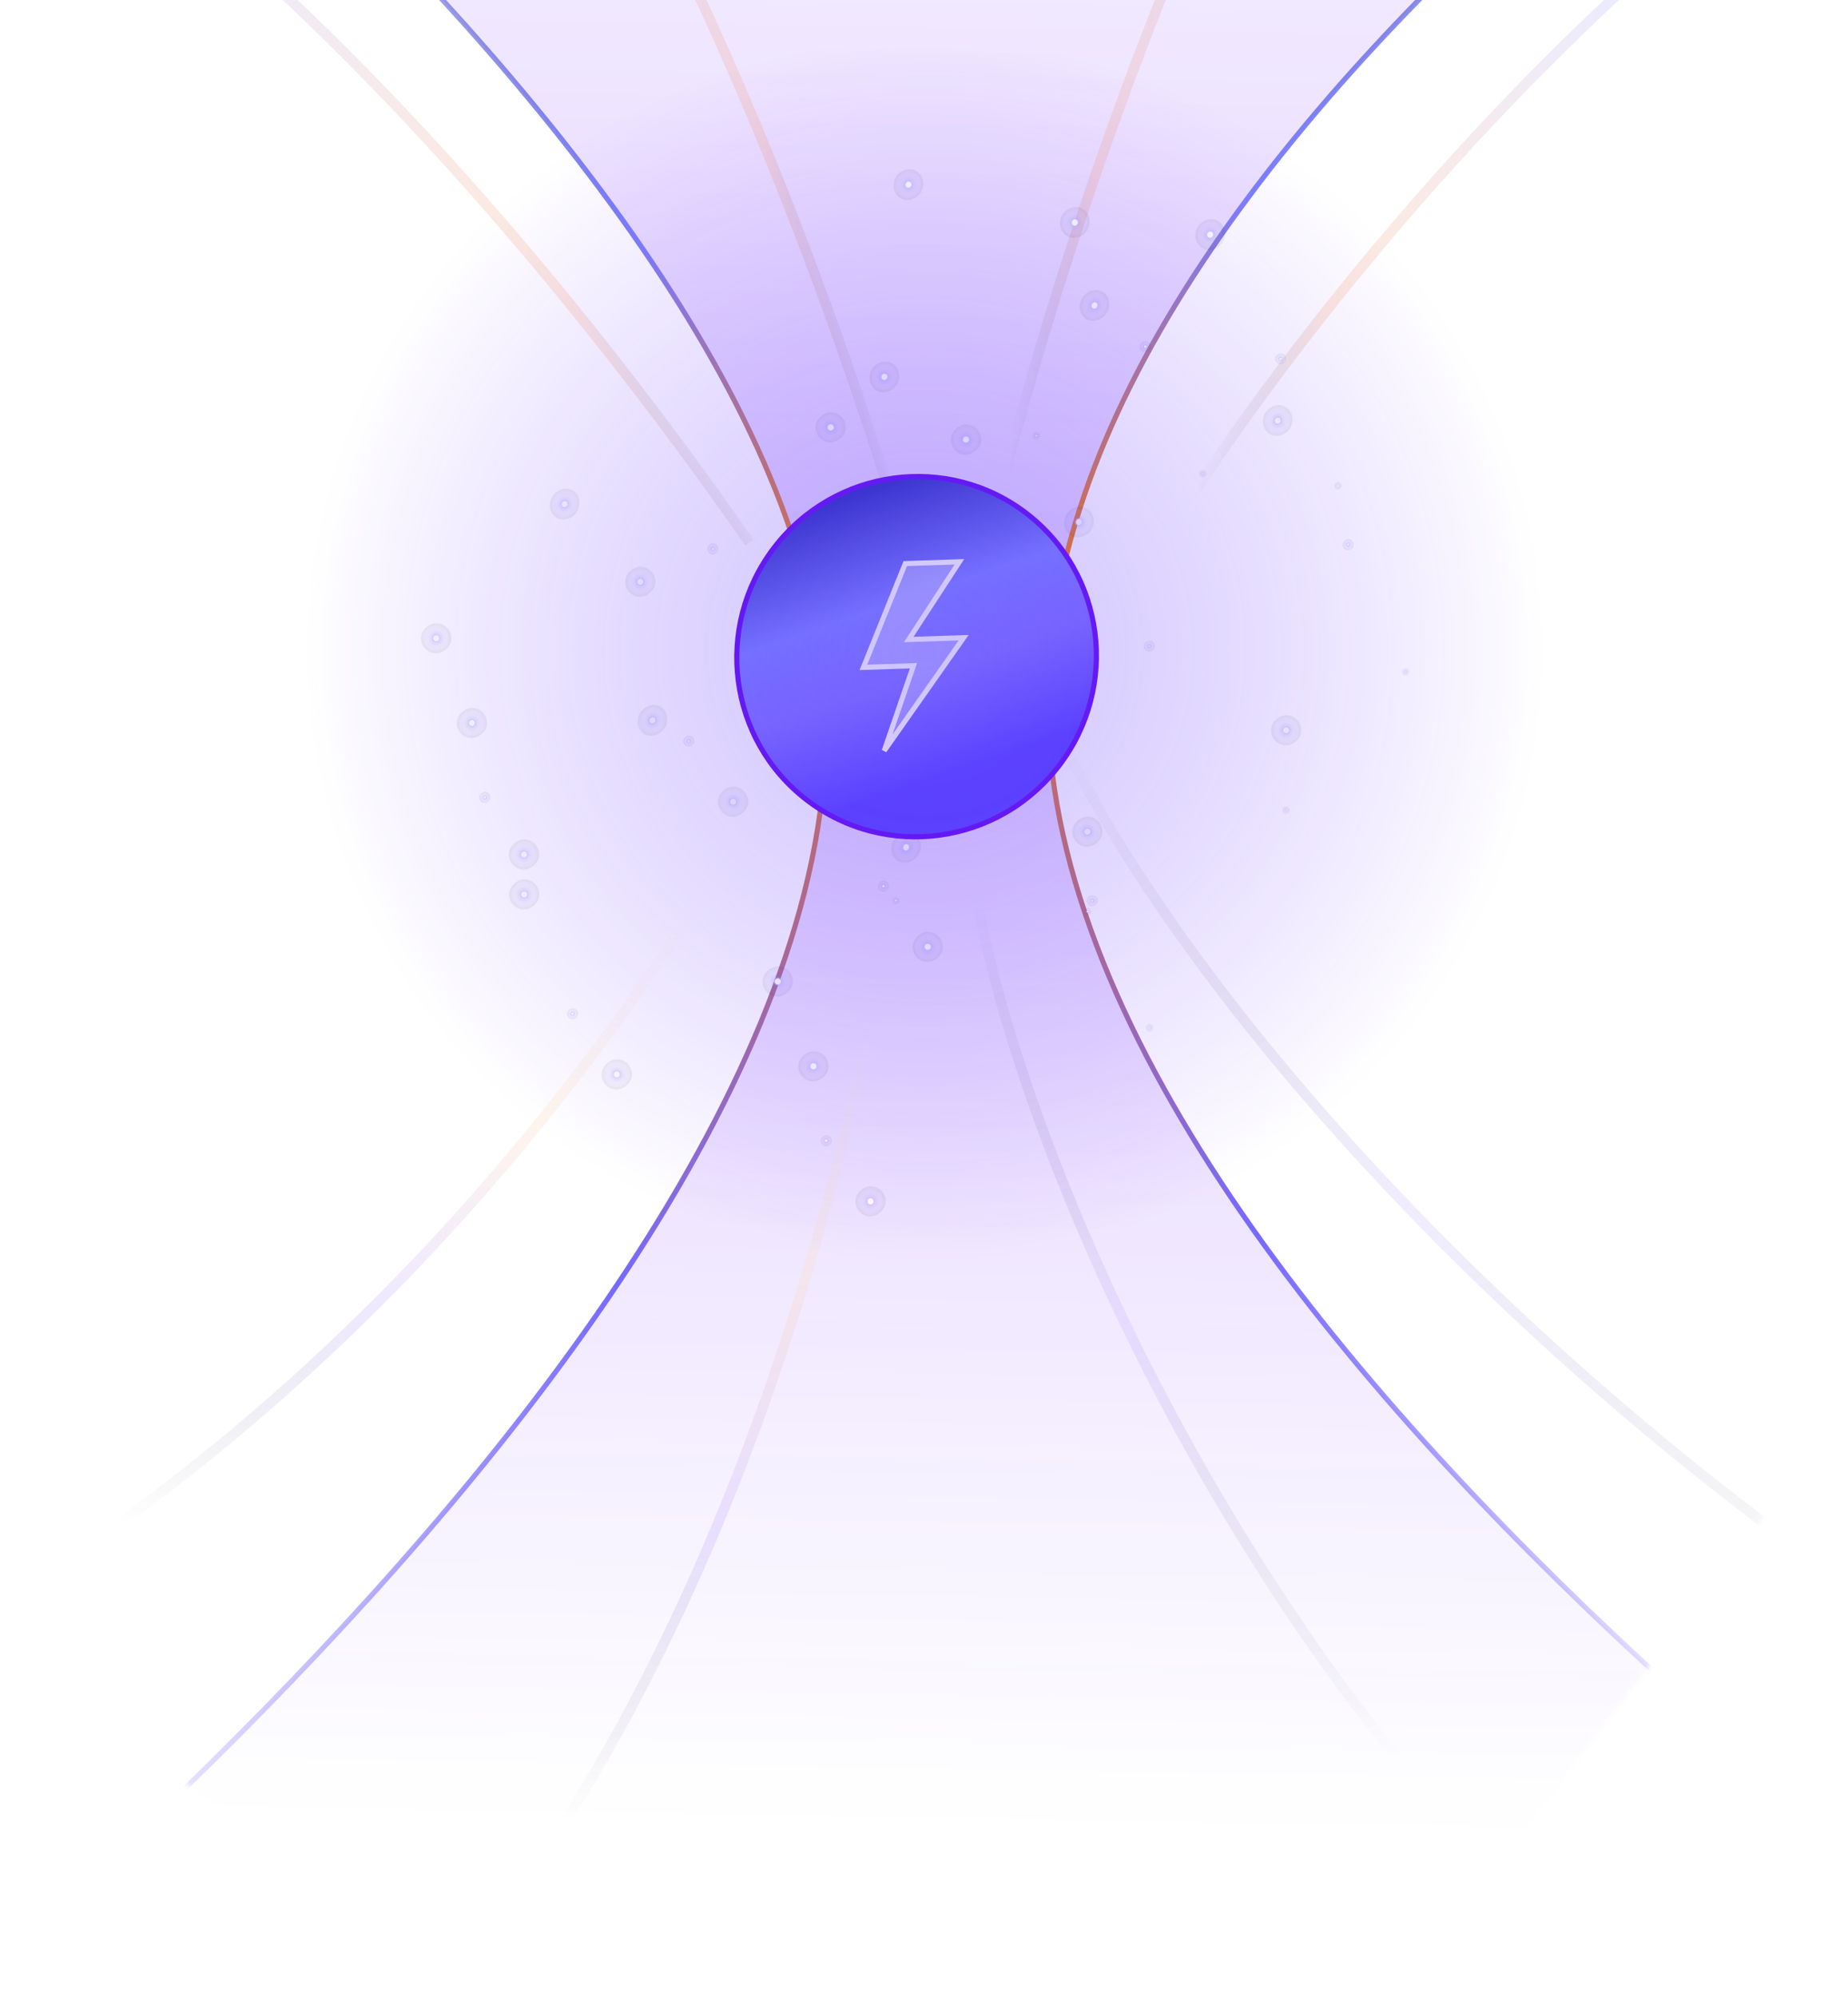 <svg width="361" height="390" viewBox="0 0 361 390" fill="none" xmlns="http://www.w3.org/2000/svg">
<g clip-path="url(#clip0_247_550)">
<mask id="mask0_247_550" style="mask-type:luminance" maskUnits="userSpaceOnUse" x="-158" y="-213" width="674" height="684">
<path d="M-153.787 180.633L141.893 -205.992C147.81 -213.729 158.837 -215.236 166.522 -209.358L508.85 52.444C516.535 58.322 517.969 69.359 512.052 77.095L216.372 463.72C210.455 471.457 199.429 472.964 191.743 467.086L-150.584 205.283C-158.27 199.406 -159.704 188.369 -153.787 180.633Z" fill="white"/>
</mask>
<g mask="url(#mask0_247_550)">
<g filter="url(#filter0_f_247_550)">
<path d="M161.213 137.334C155.705 21.766 -54.197 -121.644 -54.197 -121.644L220.142 -351.159L403.402 -98.957C403.402 -98.957 206.307 17.097 204.683 135.662C202.919 264.37 438.985 417.352 438.985 417.352L182.63 603.098L-62.688 433.779C-62.688 433.779 167.357 266.232 161.213 137.334Z" fill="url(#paint0_linear_247_550)" fill-opacity="0.28"/>
<path d="M161.213 137.334C155.705 21.766 -54.197 -121.644 -54.197 -121.644L220.142 -351.159L403.402 -98.957C403.402 -98.957 206.307 17.097 204.683 135.662C202.919 264.37 438.985 417.352 438.985 417.352L182.63 603.098L-62.688 433.779C-62.688 433.779 167.357 266.232 161.213 137.334Z" stroke="url(#paint1_linear_247_550)"/>
</g>
<g filter="url(#filter1_f_247_550)">
<path opacity="0.18" d="M172.999 93.611C159.251 50.464 121.82 -55.43 66.891 -104.794" stroke="url(#paint2_linear_247_550)" stroke-width="2"/>
</g>
<g filter="url(#filter2_f_247_550)">
<path opacity="0.18" d="M146.397 105.975C116.393 62.812 37.549 -41.215 -52.059 -70.354" stroke="url(#paint3_linear_247_550)" stroke-width="2"/>
</g>
<g filter="url(#filter3_f_247_550)">
<path opacity="0.18" d="M190.131 119.016C200.148 69.793 234.88 -47.556 293.673 -123.158" stroke="url(#paint4_linear_247_550)" stroke-width="2"/>
</g>
<g filter="url(#filter4_f_247_550)">
<path opacity="0.18" d="M217.246 122.47C239.556 81.332 307.802 -13.526 402.313 -63.867" stroke="url(#paint5_linear_247_550)" stroke-width="2"/>
</g>
<g filter="url(#filter5_f_247_550)">
<path opacity="0.18" d="M175.623 168.448C168.983 211.961 147.149 321.061 80.782 395.363" stroke="url(#paint6_linear_247_550)" stroke-width="2"/>
</g>
<g filter="url(#filter6_f_247_550)">
<path opacity="0.18" d="M151.791 149.998C130.141 189.912 68.171 288.382 -50.399 339.444" stroke="url(#paint7_linear_247_550)" stroke-width="2"/>
</g>
<g filter="url(#filter7_f_247_550)">
<path opacity="0.18" d="M189.353 165.224C193.822 208.902 229.637 298.779 291.685 365.109" stroke="url(#paint8_linear_247_550)" stroke-width="2"/>
</g>
<g filter="url(#filter8_f_247_550)">
<path opacity="0.18" d="M203.049 134.348C224.467 189.481 311.52 291.903 433.279 352.728" stroke="url(#paint9_linear_247_550)" stroke-width="2"/>
</g>
</g>
<path style="mix-blend-mode:color-dodge" d="M172.036 101.079C172.423 100.323 172.502 99.487 172.255 98.755C172.008 98.023 171.456 97.453 170.719 97.172C169.981 96.891 169.118 96.922 168.322 97.258C167.525 97.593 166.859 98.206 166.469 98.962C166.277 99.337 166.159 99.735 166.12 100.134C166.083 100.533 166.127 100.926 166.25 101.288C166.372 101.652 166.571 101.978 166.836 102.249C167.1 102.521 167.425 102.732 167.79 102.87C168.528 103.151 169.39 103.12 170.186 102.784C170.982 102.448 171.648 101.835 172.036 101.079Z" fill="url(#paint10_radial_247_550)"/>
<path style="mix-blend-mode:color-dodge" d="M212.112 40.951C213.392 41.928 213.47 43.833 212.287 45.207C211.102 46.581 209.105 46.905 207.825 45.929C206.545 44.953 206.467 43.047 207.651 41.673C208.834 40.298 210.832 39.976 212.112 40.951Z" fill="url(#paint11_radial_247_550)"/>
<path style="mix-blend-mode:color-dodge" d="M163.741 80.613C165.277 81.198 165.867 82.948 165.058 84.522C164.249 86.095 162.348 86.897 160.812 86.313C159.276 85.729 158.687 83.979 159.495 82.405C160.304 80.831 162.205 80.029 163.741 80.613Z" fill="url(#paint12_radial_247_550)"/>
<path style="mix-blend-mode:color-dodge" d="M235.611 92.756C235.707 92.57 235.726 92.365 235.666 92.185C235.605 92.005 235.469 91.865 235.288 91.796C235.106 91.727 234.895 91.735 234.699 91.817C234.503 91.899 234.34 92.051 234.244 92.237C234.149 92.422 234.13 92.627 234.191 92.807C234.251 92.988 234.387 93.127 234.568 93.196C234.749 93.265 234.961 93.257 235.156 93.175C235.352 93.092 235.516 92.941 235.611 92.756Z" fill="url(#paint13_radial_247_550)"/>
<path style="mix-blend-mode:color-dodge" d="M172.779 114.963C172.922 114.685 172.951 114.376 172.86 114.106C172.769 113.836 172.565 113.626 172.293 113.522C172.022 113.419 171.704 113.431 171.41 113.554C171.117 113.678 170.871 113.904 170.728 114.183C170.585 114.462 170.556 114.769 170.647 115.04C170.738 115.309 170.942 115.52 171.214 115.623C171.485 115.726 171.803 115.715 172.096 115.591C172.39 115.467 172.635 115.241 172.779 114.963Z" fill="url(#paint14_radial_247_550)"/>
<path style="mix-blend-mode:color-dodge" d="M224.746 68.08C224.889 67.801 224.918 67.493 224.827 67.223C224.736 66.952 224.533 66.743 224.261 66.64C223.989 66.536 223.671 66.547 223.378 66.671C223.084 66.796 222.839 67.021 222.696 67.3C222.553 67.578 222.524 67.886 222.614 68.157C222.706 68.427 222.909 68.636 223.182 68.74C223.453 68.844 223.771 68.832 224.064 68.708C224.358 68.585 224.603 68.358 224.746 68.08Z" fill="url(#paint15_radial_247_550)"/>
<path style="mix-blend-mode:color-dodge" d="M208.313 125.938C209.849 126.522 210.439 128.271 209.63 129.846C208.822 131.42 206.92 132.221 205.384 131.637C203.848 131.052 203.258 129.303 204.067 127.729C204.875 126.156 206.776 125.353 208.313 125.938Z" fill="url(#paint16_radial_247_550)"/>
<path style="mix-blend-mode:color-dodge" d="M238.55 43.325C239.83 44.3 239.909 46.206 238.724 47.581C237.541 48.956 235.543 49.279 234.264 48.303C232.984 47.327 232.906 45.421 234.09 44.046C235.273 42.672 237.271 42.349 238.55 43.325Z" fill="url(#paint17_radial_247_550)"/>
<path style="mix-blend-mode:color-dodge" d="M190.176 82.992C191.712 83.576 192.301 85.325 191.493 86.9C190.685 88.473 188.784 89.274 187.248 88.69C185.711 88.106 185.121 86.357 185.93 84.783C186.739 83.209 188.64 82.407 190.176 82.992Z" fill="url(#paint18_radial_247_550)"/>
<path style="mix-blend-mode:color-dodge" d="M216.236 57.425C217.343 58.57 217.156 60.493 215.818 61.721C214.481 62.949 212.5 63.016 211.392 61.872C210.285 60.727 210.472 58.804 211.81 57.575C213.147 56.348 215.128 56.28 216.236 57.425Z" fill="url(#paint19_radial_247_550)"/>
<path style="mix-blend-mode:color-dodge" d="M262.046 95.135C262.142 94.95 262.161 94.744 262.1 94.564C262.039 94.384 261.904 94.244 261.722 94.175C261.541 94.106 261.329 94.114 261.133 94.196C260.938 94.279 260.774 94.429 260.679 94.615C260.584 94.801 260.564 95.007 260.625 95.186C260.686 95.366 260.822 95.506 261.003 95.575C261.184 95.644 261.396 95.637 261.592 95.554C261.787 95.471 261.951 95.321 262.046 95.135Z" fill="url(#paint20_radial_247_550)"/>
<path style="mix-blend-mode:color-dodge" d="M199.218 117.345C199.361 117.066 199.391 116.758 199.299 116.488C199.209 116.218 199.004 116.008 198.732 115.905C198.461 115.801 198.143 115.813 197.85 115.937C197.556 116.06 197.311 116.286 197.168 116.565C197.024 116.843 196.996 117.152 197.086 117.422C197.177 117.691 197.381 117.902 197.653 118.005C197.925 118.108 198.243 118.096 198.536 117.974C198.83 117.849 199.075 117.623 199.218 117.345Z" fill="url(#paint21_radial_247_550)"/>
<path style="mix-blend-mode:color-dodge" d="M251.18 70.462C251.323 70.182 251.352 69.874 251.261 69.604C251.17 69.334 250.966 69.125 250.694 69.021C250.422 68.917 250.105 68.929 249.811 69.053C249.518 69.176 249.273 69.403 249.129 69.681C248.987 69.96 248.957 70.268 249.048 70.538C249.139 70.808 249.343 71.017 249.616 71.121C249.887 71.225 250.205 71.213 250.498 71.089C250.791 70.966 251.037 70.74 251.18 70.462Z" fill="url(#paint22_radial_247_550)"/>
<path style="mix-blend-mode:color-dodge" d="M182.693 182.065C184.229 182.649 184.819 184.399 184.01 185.973C183.201 187.546 181.3 188.348 179.764 187.764C178.228 187.179 177.638 185.43 178.447 183.856C179.256 182.282 181.157 181.48 182.693 182.065Z" fill="url(#paint23_radial_247_550)"/>
<path style="mix-blend-mode:color-dodge" d="M212.929 99.453C214.209 100.429 214.286 102.334 213.103 103.709C211.919 105.084 209.922 105.407 208.642 104.43C207.362 103.455 207.284 101.549 208.468 100.174C209.652 98.8 211.649 98.477 212.929 99.453Z" fill="url(#paint24_radial_247_550)"/>
<path style="mix-blend-mode:color-dodge" d="M215.206 163.484C215.594 162.728 215.674 161.892 215.427 161.159C215.18 160.427 214.627 159.857 213.889 159.576C213.524 159.436 213.124 159.373 212.713 159.387C212.302 159.402 211.887 159.495 211.492 159.661C211.098 159.827 210.732 160.064 210.415 160.356C210.097 160.65 209.835 160.993 209.644 161.368C209.45 161.741 209.331 162.14 209.294 162.539C209.255 162.938 209.299 163.329 209.421 163.693C209.544 164.056 209.742 164.382 210.006 164.654C210.271 164.925 210.595 165.136 210.96 165.275C211.699 165.556 212.56 165.525 213.357 165.188C214.153 164.853 214.818 164.239 215.206 163.484Z" fill="url(#paint25_radial_247_550)"/>
<path style="mix-blend-mode:color-dodge" d="M190.617 113.551C191.723 114.696 191.537 116.619 190.199 117.847C188.862 119.075 186.881 119.142 185.773 117.998C184.666 116.853 184.853 114.929 186.191 113.702C187.528 112.474 189.509 112.406 190.617 113.551Z" fill="url(#paint26_radial_247_550)"/>
<path style="mix-blend-mode:color-dodge" d="M213.083 178.294C213.179 178.108 213.198 177.903 213.137 177.722C213.076 177.543 212.94 177.403 212.76 177.334C212.579 177.265 212.366 177.273 212.171 177.355C211.976 177.438 211.812 177.589 211.716 177.774C211.62 177.96 211.601 178.165 211.662 178.346C211.723 178.525 211.859 178.665 212.04 178.735C212.221 178.803 212.433 178.795 212.629 178.713C212.824 178.631 212.988 178.48 213.083 178.294Z" fill="url(#paint27_radial_247_550)"/>
<path style="mix-blend-mode:color-dodge" d="M173.599 173.469C173.743 173.19 173.772 172.882 173.681 172.612C173.59 172.342 173.386 172.132 173.114 172.029C172.842 171.925 172.525 171.937 172.231 172.06C171.937 172.185 171.693 172.411 171.549 172.689C171.406 172.967 171.377 173.275 171.468 173.546C171.559 173.816 171.763 174.026 172.035 174.129C172.307 174.232 172.624 174.221 172.918 174.097C173.211 173.974 173.456 173.747 173.599 173.469Z" fill="url(#paint28_radial_247_550)"/>
<path style="mix-blend-mode:color-dodge" d="M225.566 126.588C225.71 126.31 225.739 126.002 225.648 125.732C225.557 125.461 225.352 125.252 225.081 125.148C224.809 125.045 224.491 125.056 224.197 125.18C223.904 125.303 223.659 125.53 223.516 125.808C223.373 126.087 223.344 126.395 223.435 126.665C223.525 126.935 223.73 127.145 224.002 127.248C224.273 127.352 224.591 127.34 224.885 127.217C225.178 127.093 225.424 126.867 225.566 126.588Z" fill="url(#paint29_radial_247_550)"/>
<path style="mix-blend-mode:color-dodge" d="M144.68 153.721C146.216 154.305 146.806 156.055 145.998 157.628C145.189 159.202 143.288 160.004 141.752 159.42C140.215 158.835 139.625 157.086 140.434 155.512C141.242 153.939 143.144 153.137 144.68 153.721Z" fill="url(#paint30_radial_247_550)"/>
<path style="mix-blend-mode:color-dodge" d="M174.917 71.11C176.197 72.086 176.275 73.991 175.091 75.366C173.907 76.74 171.91 77.063 170.63 76.088C169.35 75.111 169.272 73.206 170.455 71.832C171.639 70.457 173.637 70.134 174.917 71.11Z" fill="url(#paint31_radial_247_550)"/>
<path style="mix-blend-mode:color-dodge" d="M126.546 110.772C128.083 111.356 128.672 113.106 127.863 114.68C127.054 116.254 125.154 117.056 123.617 116.471C122.081 115.887 121.492 114.137 122.301 112.564C123.109 110.989 125.01 110.188 126.546 110.772Z" fill="url(#paint32_radial_247_550)"/>
<path style="mix-blend-mode:color-dodge" d="M177.189 135.138C177.577 134.383 177.656 133.546 177.409 132.814C177.162 132.08 176.609 131.511 175.871 131.231C175.506 131.091 175.106 131.027 174.695 131.041C174.284 131.056 173.869 131.149 173.475 131.315C173.08 131.482 172.714 131.718 172.397 132.011C172.079 132.304 171.818 132.648 171.625 133.021C171.433 133.396 171.313 133.794 171.275 134.193C171.237 134.592 171.281 134.985 171.404 135.347C171.525 135.71 171.725 136.037 171.989 136.308C172.253 136.58 172.577 136.791 172.943 136.929C173.68 137.209 174.542 137.179 175.338 136.843C176.135 136.507 176.801 135.894 177.189 135.138Z" fill="url(#paint33_radial_247_550)"/>
<path style="mix-blend-mode:color-dodge" d="M198.412 122.919C198.508 122.734 198.527 122.528 198.466 122.348C198.405 122.168 198.27 122.028 198.089 121.96C197.907 121.89 197.695 121.898 197.5 121.981C197.304 122.063 197.141 122.214 197.046 122.399C196.95 122.585 196.93 122.791 196.991 122.971C197.052 123.151 197.188 123.291 197.369 123.359C197.55 123.428 197.762 123.421 197.957 123.339C198.153 123.255 198.317 123.105 198.412 122.919Z" fill="url(#paint34_radial_247_550)"/>
<path style="mix-blend-mode:color-dodge" d="M135.583 145.121C135.727 144.843 135.755 144.535 135.665 144.265C135.574 143.995 135.369 143.785 135.098 143.681C134.826 143.578 134.509 143.589 134.215 143.713C133.921 143.837 133.676 144.062 133.533 144.342C133.39 144.62 133.36 144.928 133.451 145.198C133.543 145.468 133.747 145.678 134.018 145.782C134.29 145.885 134.608 145.874 134.902 145.75C135.195 145.626 135.44 145.399 135.583 145.121Z" fill="url(#paint35_radial_247_550)"/>
<path style="mix-blend-mode:color-dodge" d="M187.544 98.24C187.686 97.961 187.716 97.652 187.625 97.383C187.534 97.112 187.33 96.903 187.057 96.799C186.786 96.696 186.468 96.707 186.175 96.831C185.881 96.955 185.636 97.181 185.493 97.459C185.35 97.738 185.321 98.046 185.412 98.317C185.503 98.586 185.706 98.796 185.978 98.9C186.251 99.003 186.568 98.992 186.861 98.868C187.155 98.744 187.4 98.518 187.544 98.24Z" fill="url(#paint36_radial_247_550)"/>
<path style="mix-blend-mode:color-dodge" d="M149.37 116.168C150.907 116.752 151.496 118.502 150.687 120.076C149.879 121.649 147.978 122.451 146.442 121.867C144.906 121.282 144.316 119.533 145.124 117.959C145.933 116.385 147.834 115.584 149.37 116.168Z" fill="url(#paint37_radial_247_550)"/>
<path style="mix-blend-mode:color-dodge" d="M179.61 33.562C180.889 34.538 180.967 36.444 179.783 37.819C178.6 39.193 176.602 39.517 175.323 38.54C174.043 37.565 173.965 35.659 175.149 34.284C176.332 32.91 178.33 32.587 179.61 33.562Z" fill="url(#paint38_radial_247_550)"/>
<path style="mix-blend-mode:color-dodge" d="M181.882 97.589C182.27 96.832 182.35 95.996 182.103 95.263C181.856 94.531 181.302 93.962 180.565 93.681C180.2 93.542 179.8 93.477 179.389 93.492C178.977 93.506 178.563 93.6 178.169 93.766C177.774 93.932 177.408 94.168 177.09 94.462C176.773 94.754 176.511 95.098 176.319 95.472C176.126 95.846 176.008 96.245 175.969 96.644C175.931 97.043 175.974 97.434 176.097 97.798C176.219 98.161 176.418 98.488 176.683 98.759C176.946 99.03 177.271 99.242 177.636 99.379C178.374 99.66 179.236 99.629 180.032 99.293C180.828 98.958 181.493 98.344 181.882 97.589Z" fill="url(#paint39_radial_247_550)"/>
<path style="mix-blend-mode:color-dodge" d="M203.11 85.375C203.205 85.19 203.224 84.985 203.164 84.804C203.103 84.624 202.967 84.485 202.786 84.415C202.604 84.346 202.393 84.354 202.197 84.436C202.001 84.519 201.838 84.67 201.742 84.856C201.647 85.041 201.628 85.247 201.688 85.427C201.749 85.607 201.885 85.746 202.066 85.816C202.247 85.885 202.459 85.877 202.655 85.794C202.85 85.712 203.014 85.561 203.11 85.375Z" fill="url(#paint40_radial_247_550)"/>
<path style="mix-blend-mode:color-dodge" d="M179.766 112.4C179.861 112.214 179.88 112.009 179.82 111.829C179.759 111.649 179.624 111.509 179.442 111.44C179.26 111.371 179.049 111.379 178.853 111.461C178.657 111.544 178.495 111.694 178.399 111.88C178.303 112.065 178.284 112.271 178.345 112.451C178.405 112.632 178.541 112.771 178.722 112.84C178.903 112.909 179.115 112.902 179.311 112.819C179.506 112.736 179.67 112.585 179.766 112.4Z" fill="url(#paint41_radial_247_550)"/>
<path style="mix-blend-mode:color-dodge" d="M140.277 107.582C140.419 107.304 140.449 106.995 140.358 106.725C140.266 106.455 140.063 106.245 139.791 106.142C139.519 106.039 139.201 106.05 138.908 106.174C138.615 106.298 138.369 106.524 138.227 106.802C138.083 107.081 138.054 107.389 138.145 107.659C138.236 107.929 138.44 108.139 138.712 108.243C138.984 108.346 139.301 108.335 139.595 108.21C139.888 108.086 140.133 107.861 140.277 107.582Z" fill="url(#paint42_radial_247_550)"/>
<path style="mix-blend-mode:color-dodge" d="M211.674 139.765C212.062 139.009 212.14 138.173 211.894 137.44C211.646 136.708 211.094 136.138 210.356 135.857C209.619 135.576 208.757 135.607 207.96 135.943C207.163 136.278 206.496 136.892 206.107 137.647C205.914 138.022 205.796 138.42 205.759 138.819C205.721 139.218 205.764 139.611 205.887 139.973C206.01 140.337 206.209 140.663 206.473 140.934C206.739 141.206 207.062 141.417 207.428 141.556C208.167 141.836 209.027 141.805 209.824 141.47C210.621 141.134 211.286 140.52 211.674 139.765Z" fill="url(#paint43_radial_247_550)"/>
<path style="mix-blend-mode:color-dodge" d="M251.75 79.636C253.03 80.613 253.108 82.518 251.924 83.892C250.74 85.267 248.743 85.59 247.463 84.614C246.183 83.638 246.105 81.732 247.288 80.358C248.473 78.984 250.47 78.661 251.75 79.636Z" fill="url(#paint44_radial_247_550)"/>
<path style="mix-blend-mode:color-dodge" d="M203.382 119.304C204.918 119.888 205.508 121.638 204.699 123.211C203.891 124.786 201.99 125.587 200.454 125.003C198.917 124.419 198.328 122.669 199.136 121.095C199.945 119.521 201.846 118.719 203.382 119.304Z" fill="url(#paint45_radial_247_550)"/>
<path style="mix-blend-mode:color-dodge" d="M254.032 143.677C254.421 142.922 254.5 142.085 254.253 141.353C254.006 140.62 253.453 140.05 252.715 139.77C252.35 139.631 251.95 139.566 251.539 139.58C251.128 139.595 250.714 139.688 250.319 139.854C249.924 140.021 249.558 140.257 249.241 140.55C248.923 140.843 248.661 141.187 248.47 141.561C248.276 141.935 248.158 142.334 248.12 142.732C248.082 143.131 248.124 143.524 248.247 143.886C248.37 144.25 248.569 144.576 248.832 144.847C249.097 145.119 249.421 145.33 249.786 145.468C250.525 145.749 251.386 145.718 252.182 145.382C252.979 145.046 253.644 144.433 254.032 143.677Z" fill="url(#paint46_radial_247_550)"/>
<path style="mix-blend-mode:color-dodge" d="M275.259 131.456C275.354 131.27 275.373 131.065 275.313 130.885C275.252 130.705 275.117 130.565 274.935 130.496C274.754 130.427 274.542 130.435 274.347 130.518C274.151 130.6 273.988 130.75 273.892 130.936C273.797 131.122 273.777 131.327 273.838 131.507C273.898 131.688 274.034 131.827 274.216 131.896C274.397 131.966 274.609 131.958 274.804 131.876C275 131.792 275.164 131.642 275.259 131.456Z" fill="url(#paint47_radial_247_550)"/>
<path style="mix-blend-mode:color-dodge" d="M251.911 158.485C252.007 158.299 252.026 158.094 251.965 157.914C251.905 157.733 251.769 157.594 251.588 157.525C251.406 157.456 251.195 157.463 250.999 157.546C250.803 157.629 250.64 157.779 250.544 157.965C250.449 158.151 250.429 158.356 250.49 158.536C250.551 158.716 250.686 158.856 250.868 158.925C251.05 158.994 251.262 158.986 251.457 158.904C251.653 158.821 251.816 158.671 251.911 158.485Z" fill="url(#paint48_radial_247_550)"/>
<path style="mix-blend-mode:color-dodge" d="M264.383 106.767C264.526 106.488 264.555 106.181 264.465 105.911C264.374 105.64 264.169 105.43 263.897 105.327C263.626 105.224 263.308 105.235 263.015 105.359C262.721 105.483 262.476 105.709 262.333 105.987C262.189 106.265 262.161 106.574 262.252 106.845C262.342 107.114 262.546 107.324 262.818 107.428C263.09 107.531 263.408 107.519 263.701 107.396C263.995 107.272 264.24 107.046 264.383 106.767Z" fill="url(#paint49_radial_247_550)"/>
<path style="mix-blend-mode:color-dodge" d="M161.689 209.292C162.076 208.537 162.156 207.701 161.908 206.969C161.661 206.236 161.109 205.667 160.372 205.385C159.634 205.104 158.772 205.135 157.976 205.471C157.178 205.807 156.512 206.42 156.123 207.175C155.93 207.55 155.812 207.948 155.774 208.347C155.737 208.746 155.78 209.139 155.903 209.501C156.026 209.865 156.225 210.191 156.489 210.463C156.753 210.734 157.078 210.945 157.444 211.084C158.181 211.365 159.043 211.333 159.839 210.998C160.635 210.662 161.301 210.048 161.689 209.292Z" fill="url(#paint50_radial_247_550)"/>
<path style="mix-blend-mode:color-dodge" d="M171.525 231.769C173.061 232.353 173.651 234.103 172.842 235.677C172.034 237.25 170.133 238.052 168.597 237.468C167.061 236.883 166.471 235.135 167.279 233.561C168.088 231.987 169.989 231.185 171.525 231.769Z" fill="url(#paint51_radial_247_550)"/>
<path style="mix-blend-mode:color-dodge" d="M153.397 188.822C154.933 189.406 155.524 191.156 154.715 192.729C153.907 194.303 152.005 195.104 150.469 194.52C148.933 193.936 148.343 192.187 149.151 190.613C149.96 189.039 151.861 188.237 153.397 188.822Z" fill="url(#paint52_radial_247_550)"/>
<path style="mix-blend-mode:color-dodge" d="M179.447 163.258C180.554 164.403 180.368 166.326 179.031 167.554C177.693 168.782 175.711 168.849 174.605 167.705C173.498 166.56 173.684 164.636 175.021 163.409C176.359 162.18 178.34 162.114 179.447 163.258Z" fill="url(#paint53_radial_247_550)"/>
<path style="mix-blend-mode:color-dodge" d="M225.265 200.977C225.36 200.791 225.379 200.586 225.319 200.405C225.258 200.226 225.122 200.086 224.941 200.017C224.76 199.948 224.548 199.956 224.353 200.038C224.157 200.121 223.993 200.272 223.898 200.457C223.802 200.643 223.783 200.848 223.843 201.029C223.904 201.208 224.04 201.348 224.222 201.418C224.403 201.487 224.614 201.478 224.81 201.396C225.006 201.314 225.17 201.163 225.265 200.977Z" fill="url(#paint54_radial_247_550)"/>
<path style="mix-blend-mode:color-dodge" d="M162.43 223.167C162.574 222.888 162.603 222.58 162.512 222.31C162.421 222.04 162.217 221.831 161.945 221.727C161.673 221.623 161.356 221.635 161.062 221.759C160.769 221.882 160.524 222.109 160.38 222.387C160.238 222.666 160.208 222.974 160.299 223.244C160.39 223.514 160.594 223.723 160.866 223.827C161.138 223.931 161.456 223.919 161.749 223.795C162.042 223.672 162.288 223.446 162.43 223.167Z" fill="url(#paint55_radial_247_550)"/>
<path style="mix-blend-mode:color-dodge" d="M214.395 176.289C214.538 176.011 214.567 175.703 214.476 175.432C214.385 175.162 214.181 174.953 213.909 174.849C213.637 174.746 213.319 174.757 213.027 174.881C212.733 175.005 212.487 175.231 212.344 175.509C212.201 175.788 212.172 176.097 212.263 176.366C212.354 176.637 212.558 176.846 212.83 176.949C213.102 177.053 213.42 177.042 213.713 176.918C214.006 176.794 214.252 176.568 214.395 176.289Z" fill="url(#paint56_radial_247_550)"/>
<path style="mix-blend-mode:color-dodge" d="M121.966 206.974C123.502 207.558 124.092 209.307 123.283 210.881C122.475 212.455 120.574 213.257 119.038 212.673C117.501 212.088 116.912 210.338 117.72 208.765C118.529 207.192 120.429 206.389 121.966 206.974Z" fill="url(#paint57_radial_247_550)"/>
<path style="mix-blend-mode:color-dodge" d="M103.833 164.03C105.37 164.615 105.96 166.365 105.151 167.938C104.342 169.512 102.441 170.314 100.905 169.73C99.369 169.146 98.779 167.396 99.588 165.822C100.396 164.248 102.297 163.446 103.833 164.03Z" fill="url(#paint58_radial_247_550)"/>
<path style="mix-blend-mode:color-dodge" d="M129.888 138.46C130.996 139.605 130.81 141.528 129.472 142.756C128.135 143.984 126.153 144.051 125.046 142.907C123.939 141.762 124.126 139.839 125.463 138.611C126.801 137.383 128.782 137.316 129.888 138.46Z" fill="url(#paint59_radial_247_550)"/>
<path style="mix-blend-mode:color-dodge" d="M175.699 176.17C175.795 175.984 175.814 175.779 175.753 175.599C175.693 175.419 175.557 175.279 175.376 175.21C175.195 175.141 174.982 175.149 174.787 175.231C174.592 175.314 174.428 175.464 174.333 175.65C174.238 175.836 174.217 176.041 174.278 176.221C174.339 176.402 174.475 176.542 174.657 176.61C174.837 176.68 175.049 176.672 175.245 176.589C175.44 176.507 175.604 176.356 175.699 176.17Z" fill="url(#paint60_radial_247_550)"/>
<path style="mix-blend-mode:color-dodge" d="M112.873 198.377C113.016 198.099 113.045 197.791 112.954 197.52C112.864 197.251 112.66 197.04 112.388 196.937C112.116 196.834 111.798 196.845 111.505 196.969C111.211 197.093 110.966 197.319 110.823 197.597C110.679 197.876 110.65 198.184 110.741 198.454C110.833 198.724 111.036 198.934 111.309 199.038C111.58 199.141 111.898 199.13 112.191 199.005C112.485 198.882 112.73 198.656 112.873 198.377Z" fill="url(#paint61_radial_247_550)"/>
<path style="mix-blend-mode:color-dodge" d="M94.98 142.257C95.367 141.501 95.445 140.665 95.199 139.932C94.952 139.199 94.399 138.63 93.662 138.349C92.924 138.068 92.063 138.099 91.266 138.435C90.469 138.77 89.803 139.383 89.413 140.139C89.221 140.513 89.102 140.912 89.065 141.311C89.026 141.71 89.07 142.102 89.193 142.466C89.316 142.828 89.515 143.155 89.779 143.427C90.044 143.698 90.368 143.909 90.734 144.048C91.472 144.328 92.334 144.297 93.13 143.961C93.926 143.625 94.591 143.012 94.98 142.257Z" fill="url(#paint62_radial_247_550)"/>
<path style="mix-blend-mode:color-dodge" d="M103.871 171.823C105.408 172.408 105.997 174.157 105.188 175.731C104.38 177.305 102.479 178.107 100.943 177.522C99.406 176.938 98.817 175.189 99.626 173.615C100.433 172.041 102.335 171.239 103.871 171.823Z" fill="url(#paint63_radial_247_550)"/>
<path style="mix-blend-mode:color-dodge" d="M86.683 121.792C88.219 122.377 88.809 124.127 88.001 125.7C87.192 127.273 85.291 128.075 83.755 127.491C82.219 126.907 81.629 125.158 82.437 123.584C83.246 122.01 85.147 121.208 86.683 121.792Z" fill="url(#paint64_radial_247_550)"/>
<path style="mix-blend-mode:color-dodge" d="M112.741 96.219C113.847 97.364 113.661 99.287 112.324 100.516C110.987 101.743 109.005 101.81 107.898 100.666C106.791 99.521 106.977 97.598 108.315 96.37C109.652 95.142 111.634 95.075 112.741 96.219Z" fill="url(#paint65_radial_247_550)"/>
<path style="mix-blend-mode:color-dodge" d="M158.553 133.935C158.649 133.749 158.668 133.544 158.607 133.364C158.546 133.184 158.411 133.044 158.229 132.975C158.048 132.906 157.837 132.913 157.64 132.996C157.445 133.079 157.281 133.229 157.186 133.415C157.091 133.6 157.071 133.806 157.132 133.986C157.193 134.166 157.328 134.306 157.51 134.375C157.691 134.444 157.903 134.436 158.098 134.353C158.294 134.271 158.457 134.121 158.553 133.935Z" fill="url(#paint66_radial_247_550)"/>
<path style="mix-blend-mode:color-dodge" d="M95.723 156.14C95.866 155.861 95.895 155.552 95.804 155.282C95.714 155.013 95.509 154.803 95.237 154.699C94.966 154.596 94.648 154.607 94.354 154.731C94.061 154.855 93.816 155.081 93.673 155.36C93.529 155.638 93.5 155.946 93.591 156.217C93.682 156.486 93.886 156.697 94.159 156.799C94.43 156.903 94.748 156.891 95.041 156.767C95.335 156.644 95.58 156.418 95.723 156.14Z" fill="url(#paint67_radial_247_550)"/>
<path d="M206.884 149.533C195.051 165.006 172.998 168.019 157.627 156.264C142.256 144.509 139.388 122.436 151.221 106.963C163.055 91.49 185.108 88.476 200.479 100.232C215.85 111.987 218.718 134.06 206.884 149.533Z" fill="url(#paint68_linear_247_550)" stroke="#6611F0"/>
<path d="M187.416 109.723L178.034 124.116L177.524 124.899L188.245 124.544L172.725 146.628L178.216 130.677L178.442 130.02L168.662 130.344L176.841 110.074L187.416 109.723Z" fill="white" fill-opacity="0.36" stroke="white"/>
<path d="M180.404 364C48.631 364 -58.192 257.891 -58.192 127C-58.192 -3.892 48.631 -110 180.404 -110C312.177 -110 419 -3.891 419 127C419 257.891 312.177 364 180.404 364Z" fill="url(#paint69_radial_247_550)" fill-opacity="0.58"/>
</g>
<defs>
<filter id="filter0_f_247_550" x="-64.552" y="-352.886" width="505.42" height="957.597" filterUnits="userSpaceOnUse" color-interpolation-filters="sRGB">
<feFlood flood-opacity="0" result="BackgroundImageFix"/>
<feBlend mode="normal" in="SourceGraphic" in2="BackgroundImageFix" result="shape"/>
<feGaussianBlur stdDeviation="0.5" result="effect1_foregroundBlur_247_550"/>
</filter>
<filter id="filter1_f_247_550" x="63.622" y="-108.138" width="112.929" height="204.652" filterUnits="userSpaceOnUse" color-interpolation-filters="sRGB">
<feFlood flood-opacity="0" result="BackgroundImageFix"/>
<feBlend mode="normal" in="SourceGraphic" in2="BackgroundImageFix" result="shape"/>
<feGaussianBlur stdDeviation="1.3" result="effect1_foregroundBlur_247_550"/>
</filter>
<filter id="filter2_f_247_550" x="-54.968" y="-73.905" width="204.786" height="183.052" filterUnits="userSpaceOnUse" color-interpolation-filters="sRGB">
<feFlood flood-opacity="0" result="BackgroundImageFix"/>
<feBlend mode="normal" in="SourceGraphic" in2="BackgroundImageFix" result="shape"/>
<feGaussianBlur stdDeviation="1.3" result="effect1_foregroundBlur_247_550"/>
</filter>
<filter id="filter3_f_247_550" x="186.551" y="-126.372" width="110.512" height="248.188" filterUnits="userSpaceOnUse" color-interpolation-filters="sRGB">
<feFlood flood-opacity="0" result="BackgroundImageFix"/>
<feBlend mode="normal" in="SourceGraphic" in2="BackgroundImageFix" result="shape"/>
<feGaussianBlur stdDeviation="1.3" result="effect1_foregroundBlur_247_550"/>
</filter>
<filter id="filter4_f_247_550" x="213.766" y="-67.35" width="191.617" height="192.896" filterUnits="userSpaceOnUse" color-interpolation-filters="sRGB">
<feFlood flood-opacity="0" result="BackgroundImageFix"/>
<feBlend mode="normal" in="SourceGraphic" in2="BackgroundImageFix" result="shape"/>
<feGaussianBlur stdDeviation="1.3" result="effect1_foregroundBlur_247_550"/>
</filter>
<filter id="filter5_f_247_550" x="77.437" y="165.697" width="101.774" height="232.932" filterUnits="userSpaceOnUse" color-interpolation-filters="sRGB">
<feFlood flood-opacity="0" result="BackgroundImageFix"/>
<feBlend mode="normal" in="SourceGraphic" in2="BackgroundImageFix" result="shape"/>
<feGaussianBlur stdDeviation="1.3" result="effect1_foregroundBlur_247_550"/>
</filter>
<filter id="filter6_f_247_550" x="-53.395" y="146.921" width="208.665" height="196.042" filterUnits="userSpaceOnUse" color-interpolation-filters="sRGB">
<feFlood flood-opacity="0" result="BackgroundImageFix"/>
<feBlend mode="normal" in="SourceGraphic" in2="BackgroundImageFix" result="shape"/>
<feGaussianBlur stdDeviation="1.3" result="effect1_foregroundBlur_247_550"/>
</filter>
<filter id="filter7_f_247_550" x="185.758" y="162.523" width="109.257" height="205.87" filterUnits="userSpaceOnUse" color-interpolation-filters="sRGB">
<feFlood flood-opacity="0" result="BackgroundImageFix"/>
<feBlend mode="normal" in="SourceGraphic" in2="BackgroundImageFix" result="shape"/>
<feGaussianBlur stdDeviation="1.3" result="effect1_foregroundBlur_247_550"/>
</filter>
<filter id="filter8_f_247_550" x="199.517" y="131.386" width="236.808" height="224.837" filterUnits="userSpaceOnUse" color-interpolation-filters="sRGB">
<feFlood flood-opacity="0" result="BackgroundImageFix"/>
<feBlend mode="normal" in="SourceGraphic" in2="BackgroundImageFix" result="shape"/>
<feGaussianBlur stdDeviation="1.3" result="effect1_foregroundBlur_247_550"/>
</filter>
<linearGradient id="paint0_linear_247_550" x1="54.253" y1="355.413" x2="61.628" y2="-107.55" gradientUnits="userSpaceOnUse">
<stop stop-color="#5D00FF" stop-opacity="0"/>
<stop offset="0.505" stop-color="#5D00FF" stop-opacity="0.68"/>
<stop offset="1" stop-color="#5D00FF" stop-opacity="0"/>
</linearGradient>
<linearGradient id="paint1_linear_247_550" x1="10.394" y1="368.64" x2="-30.086" y2="-137.305" gradientUnits="userSpaceOnUse">
<stop stop-color="#5A45FF" stop-opacity="0"/>
<stop offset="0.215" stop-color="#7569FF"/>
<stop offset="0.468" stop-color="#FF8000"/>
<stop offset="0.612" stop-color="#7C81FF"/>
<stop offset="0.822" stop-color="#000099" stop-opacity="0"/>
</linearGradient>
<linearGradient id="paint2_linear_247_550" x1="96.143" y1="4.439" x2="151.54" y2="-8.196" gradientUnits="userSpaceOnUse">
<stop stop-opacity="0"/>
<stop offset="0.394" stop-color="#9292FF"/>
<stop offset="0.822" stop-color="#FF8843"/>
<stop offset="1" stop-opacity="0"/>
</linearGradient>
<linearGradient id="paint3_linear_247_550" x1="33.342" y1="29.563" x2="90.803" y2="-2.23" gradientUnits="userSpaceOnUse">
<stop stop-opacity="0"/>
<stop offset="0.394" stop-color="#9292FF"/>
<stop offset="0.822" stop-color="#FF8843"/>
<stop offset="1" stop-opacity="0"/>
</linearGradient>
<linearGradient id="paint4_linear_247_550" x1="280.055" y1="-9.473" x2="201.981" y2="-13.07" gradientUnits="userSpaceOnUse">
<stop stop-opacity="0"/>
<stop offset="0.394" stop-color="#9292FF"/>
<stop offset="0.822" stop-color="#FF8843"/>
<stop offset="1" stop-opacity="0"/>
</linearGradient>
<linearGradient id="paint5_linear_247_550" x1="344.255" y1="30.494" x2="255.968" y2="8.112" gradientUnits="userSpaceOnUse">
<stop stop-opacity="0"/>
<stop offset="0.394" stop-color="#9292FF"/>
<stop offset="0.822" stop-color="#FF8843"/>
<stop offset="1" stop-opacity="0"/>
</linearGradient>
<linearGradient id="paint6_linear_247_550" x1="148.126" y1="198.575" x2="142.869" y2="356.741" gradientUnits="userSpaceOnUse">
<stop stop-color="#FFF398" stop-opacity="0"/>
<stop offset="0.341" stop-color="#FFC898"/>
<stop offset="0.635" stop-color="#A184FF"/>
<stop offset="1" stop-color="#202034" stop-opacity="0"/>
</linearGradient>
<linearGradient id="paint7_linear_247_550" x1="102.843" y1="170.519" x2="80.802" y2="306.498" gradientUnits="userSpaceOnUse">
<stop stop-color="#FFF398" stop-opacity="0"/>
<stop offset="0.341" stop-color="#FFC898"/>
<stop offset="0.635" stop-color="#A184FF"/>
<stop offset="1" stop-color="#202034" stop-opacity="0"/>
</linearGradient>
<linearGradient id="paint8_linear_247_550" x1="241.309" y1="158.998" x2="294.338" y2="337.104" gradientUnits="userSpaceOnUse">
<stop stop-opacity="0"/>
<stop offset="0.476" stop-color="#AD98FF"/>
<stop offset="1" stop-color="#202034" stop-opacity="0"/>
</linearGradient>
<linearGradient id="paint9_linear_247_550" x1="284.92" y1="104.692" x2="392.678" y2="310.415" gradientUnits="userSpaceOnUse">
<stop stop-opacity="0"/>
<stop offset="0.476" stop-color="#AD98FF"/>
<stop offset="1" stop-color="#202034" stop-opacity="0"/>
</linearGradient>
<radialGradient id="paint10_radial_247_550" cx="0" cy="0" r="1" gradientUnits="userSpaceOnUse" gradientTransform="translate(169.245 100.032) rotate(5.461) scale(3.08 3.079)">
<stop offset="0.165" stop-color="white"/>
<stop offset="0.28" stop-color="#8E90FA" stop-opacity="0.2"/>
<stop offset="0.49" stop-color="#6057C2" stop-opacity="0.07"/>
<stop offset="0.73" stop-color="#6057C2" stop-opacity="0.07"/>
<stop offset="0.91" stop-color="#0E0E0F" stop-opacity="0.07"/>
<stop offset="1" stop-color="#000001" stop-opacity="0"/>
</radialGradient>
<radialGradient id="paint11_radial_247_550" cx="0" cy="0" r="1" gradientUnits="userSpaceOnUse" gradientTransform="translate(209.958 43.45) rotate(20.992) scale(2.988 3.198)">
<stop offset="0.165" stop-color="white"/>
<stop offset="0.28" stop-color="#8E90FA" stop-opacity="0.2"/>
<stop offset="0.49" stop-color="#6057C2" stop-opacity="0.07"/>
<stop offset="0.73" stop-color="#6057C2" stop-opacity="0.07"/>
<stop offset="0.91" stop-color="#0E0E0F" stop-opacity="0.07"/>
<stop offset="1" stop-color="#000001" stop-opacity="0"/>
</radialGradient>
<radialGradient id="paint12_radial_247_550" cx="0" cy="0" r="1" gradientUnits="userSpaceOnUse" gradientTransform="translate(162.269 83.475) rotate(5.452) scale(3.078 3.079)">
<stop offset="0.165" stop-color="white"/>
<stop offset="0.28" stop-color="#8E90FA" stop-opacity="0.2"/>
<stop offset="0.49" stop-color="#6057C2" stop-opacity="0.07"/>
<stop offset="0.73" stop-color="#6057C2" stop-opacity="0.07"/>
<stop offset="0.91" stop-color="#0E0E0F" stop-opacity="0.07"/>
<stop offset="1" stop-color="#000001" stop-opacity="0"/>
</radialGradient>
<radialGradient id="paint13_radial_247_550" cx="0" cy="0" r="1" gradientUnits="userSpaceOnUse" gradientTransform="translate(234.926 92.499) rotate(5.452) scale(0.756 0.756)">
<stop offset="0.165" stop-color="white"/>
<stop offset="0.28" stop-color="#8E90FA" stop-opacity="0.2"/>
<stop offset="0.49" stop-color="#6057C2" stop-opacity="0.07"/>
<stop offset="0.73" stop-color="#6057C2" stop-opacity="0.07"/>
<stop offset="0.91" stop-color="#0E0E0F" stop-opacity="0.07"/>
<stop offset="1" stop-color="#000001" stop-opacity="0"/>
</radialGradient>
<radialGradient id="paint14_radial_247_550" cx="0" cy="0" r="1" gradientUnits="userSpaceOnUse" gradientTransform="translate(171.75 114.577) rotate(5.452) scale(1.134 1.135)">
<stop offset="0.165" stop-color="white"/>
<stop offset="0.28" stop-color="#8E90FA" stop-opacity="0.2"/>
<stop offset="0.49" stop-color="#6057C2" stop-opacity="0.07"/>
<stop offset="0.73" stop-color="#6057C2" stop-opacity="0.07"/>
<stop offset="0.91" stop-color="#0E0E0F" stop-opacity="0.07"/>
<stop offset="1" stop-color="#000001" stop-opacity="0"/>
</radialGradient>
<radialGradient id="paint15_radial_247_550" cx="0" cy="0" r="1" gradientUnits="userSpaceOnUse" gradientTransform="translate(223.718 67.694) rotate(5.453) scale(1.134 1.135)">
<stop offset="0.165" stop-color="white"/>
<stop offset="0.28" stop-color="#8E90FA" stop-opacity="0.2"/>
<stop offset="0.49" stop-color="#6057C2" stop-opacity="0.07"/>
<stop offset="0.73" stop-color="#6057C2" stop-opacity="0.07"/>
<stop offset="0.91" stop-color="#0E0E0F" stop-opacity="0.07"/>
<stop offset="1" stop-color="#000001" stop-opacity="0"/>
</radialGradient>
<radialGradient id="paint16_radial_247_550" cx="0" cy="0" r="1" gradientUnits="userSpaceOnUse" gradientTransform="translate(206.84 128.799) rotate(5.452) scale(3.078 3.079)">
<stop offset="0.165" stop-color="white"/>
<stop offset="0.28" stop-color="#8E90FA" stop-opacity="0.2"/>
<stop offset="0.49" stop-color="#6057C2" stop-opacity="0.07"/>
<stop offset="0.73" stop-color="#6057C2" stop-opacity="0.07"/>
<stop offset="0.91" stop-color="#0E0E0F" stop-opacity="0.07"/>
<stop offset="1" stop-color="#000001" stop-opacity="0"/>
</radialGradient>
<radialGradient id="paint17_radial_247_550" cx="0" cy="0" r="1" gradientUnits="userSpaceOnUse" gradientTransform="translate(236.396 45.824) rotate(20.992) scale(2.988 3.198)">
<stop offset="0.165" stop-color="white"/>
<stop offset="0.28" stop-color="#8E90FA" stop-opacity="0.2"/>
<stop offset="0.49" stop-color="#6057C2" stop-opacity="0.07"/>
<stop offset="0.73" stop-color="#6057C2" stop-opacity="0.07"/>
<stop offset="0.91" stop-color="#0E0E0F" stop-opacity="0.07"/>
<stop offset="1" stop-color="#000001" stop-opacity="0"/>
</radialGradient>
<radialGradient id="paint18_radial_247_550" cx="0" cy="0" r="1" gradientUnits="userSpaceOnUse" gradientTransform="translate(188.703 85.853) rotate(5.452) scale(3.078 3.079)">
<stop offset="0.165" stop-color="white"/>
<stop offset="0.28" stop-color="#8E90FA" stop-opacity="0.2"/>
<stop offset="0.49" stop-color="#6057C2" stop-opacity="0.07"/>
<stop offset="0.73" stop-color="#6057C2" stop-opacity="0.07"/>
<stop offset="0.91" stop-color="#0E0E0F" stop-opacity="0.07"/>
<stop offset="1" stop-color="#000001" stop-opacity="0"/>
</radialGradient>
<radialGradient id="paint19_radial_247_550" cx="0" cy="0" r="1" gradientUnits="userSpaceOnUse" gradientTransform="translate(213.802 59.657) rotate(29.267) scale(2.932 3.231)">
<stop offset="0.165" stop-color="white"/>
<stop offset="0.28" stop-color="#8E90FA" stop-opacity="0.2"/>
<stop offset="0.49" stop-color="#6057C2" stop-opacity="0.07"/>
<stop offset="0.73" stop-color="#6057C2" stop-opacity="0.07"/>
<stop offset="0.91" stop-color="#0E0E0F" stop-opacity="0.07"/>
<stop offset="1" stop-color="#000001" stop-opacity="0"/>
</radialGradient>
<radialGradient id="paint20_radial_247_550" cx="0" cy="0" r="1" gradientUnits="userSpaceOnUse" gradientTransform="translate(261.36 94.878) rotate(5.452) scale(0.756 0.756)">
<stop offset="0.165" stop-color="white"/>
<stop offset="0.28" stop-color="#8E90FA" stop-opacity="0.2"/>
<stop offset="0.49" stop-color="#6057C2" stop-opacity="0.07"/>
<stop offset="0.73" stop-color="#6057C2" stop-opacity="0.07"/>
<stop offset="0.91" stop-color="#0E0E0F" stop-opacity="0.07"/>
<stop offset="1" stop-color="#000001" stop-opacity="0"/>
</radialGradient>
<radialGradient id="paint21_radial_247_550" cx="0" cy="0" r="1" gradientUnits="userSpaceOnUse" gradientTransform="translate(198.189 116.959) rotate(5.452) scale(1.134 1.135)">
<stop offset="0.165" stop-color="white"/>
<stop offset="0.28" stop-color="#8E90FA" stop-opacity="0.2"/>
<stop offset="0.49" stop-color="#6057C2" stop-opacity="0.07"/>
<stop offset="0.73" stop-color="#6057C2" stop-opacity="0.07"/>
<stop offset="0.91" stop-color="#0E0E0F" stop-opacity="0.07"/>
<stop offset="1" stop-color="#000001" stop-opacity="0"/>
</radialGradient>
<radialGradient id="paint22_radial_247_550" cx="0" cy="0" r="1" gradientUnits="userSpaceOnUse" gradientTransform="translate(250.152 70.076) rotate(5.452) scale(1.134 1.135)">
<stop offset="0.165" stop-color="white"/>
<stop offset="0.28" stop-color="#8E90FA" stop-opacity="0.2"/>
<stop offset="0.49" stop-color="#6057C2" stop-opacity="0.07"/>
<stop offset="0.73" stop-color="#6057C2" stop-opacity="0.07"/>
<stop offset="0.91" stop-color="#0E0E0F" stop-opacity="0.07"/>
<stop offset="1" stop-color="#000001" stop-opacity="0"/>
</radialGradient>
<radialGradient id="paint23_radial_247_550" cx="0" cy="0" r="1" gradientUnits="userSpaceOnUse" gradientTransform="translate(181.22 184.926) rotate(5.452) scale(3.078 3.079)">
<stop offset="0.165" stop-color="white"/>
<stop offset="0.28" stop-color="#8E90FA" stop-opacity="0.2"/>
<stop offset="0.49" stop-color="#6057C2" stop-opacity="0.07"/>
<stop offset="0.73" stop-color="#6057C2" stop-opacity="0.07"/>
<stop offset="0.91" stop-color="#0E0E0F" stop-opacity="0.07"/>
<stop offset="1" stop-color="#000001" stop-opacity="0"/>
</radialGradient>
<radialGradient id="paint24_radial_247_550" cx="0" cy="0" r="1" gradientUnits="userSpaceOnUse" gradientTransform="translate(210.774 101.952) rotate(20.992) scale(2.988 3.198)">
<stop offset="0.165" stop-color="white"/>
<stop offset="0.28" stop-color="#8E90FA" stop-opacity="0.2"/>
<stop offset="0.49" stop-color="#6057C2" stop-opacity="0.07"/>
<stop offset="0.73" stop-color="#6057C2" stop-opacity="0.07"/>
<stop offset="0.91" stop-color="#0E0E0F" stop-opacity="0.07"/>
<stop offset="1" stop-color="#000001" stop-opacity="0"/>
</radialGradient>
<radialGradient id="paint25_radial_247_550" cx="0" cy="0" r="1" gradientUnits="userSpaceOnUse" gradientTransform="translate(212.417 162.437) rotate(5.452) scale(3.078 3.079)">
<stop offset="0.165" stop-color="white"/>
<stop offset="0.28" stop-color="#8E90FA" stop-opacity="0.2"/>
<stop offset="0.49" stop-color="#6057C2" stop-opacity="0.07"/>
<stop offset="0.73" stop-color="#6057C2" stop-opacity="0.07"/>
<stop offset="0.91" stop-color="#0E0E0F" stop-opacity="0.07"/>
<stop offset="1" stop-color="#000001" stop-opacity="0"/>
</radialGradient>
<radialGradient id="paint26_radial_247_550" cx="0" cy="0" r="1" gradientUnits="userSpaceOnUse" gradientTransform="translate(188.183 115.783) rotate(29.267) scale(2.932 3.231)">
<stop offset="0.165" stop-color="white"/>
<stop offset="0.28" stop-color="#8E90FA" stop-opacity="0.2"/>
<stop offset="0.49" stop-color="#6057C2" stop-opacity="0.07"/>
<stop offset="0.73" stop-color="#6057C2" stop-opacity="0.07"/>
<stop offset="0.91" stop-color="#0E0E0F" stop-opacity="0.07"/>
<stop offset="1" stop-color="#000001" stop-opacity="0"/>
</radialGradient>
<radialGradient id="paint27_radial_247_550" cx="0" cy="0" r="1" gradientUnits="userSpaceOnUse" gradientTransform="translate(212.397 178.037) rotate(5.452) scale(0.756 0.756)">
<stop offset="0.165" stop-color="white"/>
<stop offset="0.28" stop-color="#8E90FA" stop-opacity="0.2"/>
<stop offset="0.49" stop-color="#6057C2" stop-opacity="0.07"/>
<stop offset="0.73" stop-color="#6057C2" stop-opacity="0.07"/>
<stop offset="0.91" stop-color="#0E0E0F" stop-opacity="0.07"/>
<stop offset="1" stop-color="#000001" stop-opacity="0"/>
</radialGradient>
<radialGradient id="paint28_radial_247_550" cx="0" cy="0" r="1" gradientUnits="userSpaceOnUse" gradientTransform="translate(172.571 173.083) rotate(5.452) scale(1.134 1.135)">
<stop offset="0.165" stop-color="white"/>
<stop offset="0.28" stop-color="#8E90FA" stop-opacity="0.2"/>
<stop offset="0.49" stop-color="#6057C2" stop-opacity="0.07"/>
<stop offset="0.73" stop-color="#6057C2" stop-opacity="0.07"/>
<stop offset="0.91" stop-color="#0E0E0F" stop-opacity="0.07"/>
<stop offset="1" stop-color="#000001" stop-opacity="0"/>
</radialGradient>
<radialGradient id="paint29_radial_247_550" cx="0" cy="0" r="1" gradientUnits="userSpaceOnUse" gradientTransform="translate(224.538 126.203) rotate(5.452) scale(1.134 1.135)">
<stop offset="0.165" stop-color="white"/>
<stop offset="0.28" stop-color="#8E90FA" stop-opacity="0.2"/>
<stop offset="0.49" stop-color="#6057C2" stop-opacity="0.07"/>
<stop offset="0.73" stop-color="#6057C2" stop-opacity="0.07"/>
<stop offset="0.91" stop-color="#0E0E0F" stop-opacity="0.07"/>
<stop offset="1" stop-color="#000001" stop-opacity="0"/>
</radialGradient>
<radialGradient id="paint30_radial_247_550" cx="0" cy="0" r="1" gradientUnits="userSpaceOnUse" gradientTransform="translate(143.207 156.582) rotate(5.452) scale(3.078 3.079)">
<stop offset="0.165" stop-color="white"/>
<stop offset="0.28" stop-color="#8E90FA" stop-opacity="0.2"/>
<stop offset="0.49" stop-color="#6057C2" stop-opacity="0.07"/>
<stop offset="0.73" stop-color="#6057C2" stop-opacity="0.07"/>
<stop offset="0.91" stop-color="#0E0E0F" stop-opacity="0.07"/>
<stop offset="1" stop-color="#000001" stop-opacity="0"/>
</radialGradient>
<radialGradient id="paint31_radial_247_550" cx="0" cy="0" r="1" gradientUnits="userSpaceOnUse" gradientTransform="translate(172.763 73.609) rotate(20.992) scale(2.988 3.198)">
<stop offset="0.165" stop-color="white"/>
<stop offset="0.28" stop-color="#8E90FA" stop-opacity="0.2"/>
<stop offset="0.49" stop-color="#6057C2" stop-opacity="0.07"/>
<stop offset="0.73" stop-color="#6057C2" stop-opacity="0.07"/>
<stop offset="0.91" stop-color="#0E0E0F" stop-opacity="0.07"/>
<stop offset="1" stop-color="#000001" stop-opacity="0"/>
</radialGradient>
<radialGradient id="paint32_radial_247_550" cx="0" cy="0" r="1" gradientUnits="userSpaceOnUse" gradientTransform="translate(125.074 113.633) rotate(5.452) scale(3.078 3.079)">
<stop offset="0.165" stop-color="white"/>
<stop offset="0.28" stop-color="#8E90FA" stop-opacity="0.2"/>
<stop offset="0.49" stop-color="#6057C2" stop-opacity="0.07"/>
<stop offset="0.73" stop-color="#6057C2" stop-opacity="0.07"/>
<stop offset="0.91" stop-color="#0E0E0F" stop-opacity="0.07"/>
<stop offset="1" stop-color="#000001" stop-opacity="0"/>
</radialGradient>
<radialGradient id="paint33_radial_247_550" cx="0" cy="0" r="1" gradientUnits="userSpaceOnUse" gradientTransform="translate(174.398 134.092) rotate(5.452) scale(3.078 3.079)">
<stop offset="0.165" stop-color="white"/>
<stop offset="0.28" stop-color="#8E90FA" stop-opacity="0.2"/>
<stop offset="0.49" stop-color="#6057C2" stop-opacity="0.07"/>
<stop offset="0.73" stop-color="#6057C2" stop-opacity="0.07"/>
<stop offset="0.91" stop-color="#0E0E0F" stop-opacity="0.07"/>
<stop offset="1" stop-color="#000001" stop-opacity="0"/>
</radialGradient>
<radialGradient id="paint34_radial_247_550" cx="0" cy="0" r="1" gradientUnits="userSpaceOnUse" gradientTransform="translate(197.726 122.663) rotate(5.452) scale(0.756 0.756)">
<stop offset="0.165" stop-color="white"/>
<stop offset="0.28" stop-color="#8E90FA" stop-opacity="0.2"/>
<stop offset="0.49" stop-color="#6057C2" stop-opacity="0.07"/>
<stop offset="0.73" stop-color="#6057C2" stop-opacity="0.07"/>
<stop offset="0.91" stop-color="#0E0E0F" stop-opacity="0.07"/>
<stop offset="1" stop-color="#000001" stop-opacity="0"/>
</radialGradient>
<radialGradient id="paint35_radial_247_550" cx="0" cy="0" r="1" gradientUnits="userSpaceOnUse" gradientTransform="translate(134.555 144.736) rotate(5.452) scale(1.134 1.135)">
<stop offset="0.165" stop-color="white"/>
<stop offset="0.28" stop-color="#8E90FA" stop-opacity="0.2"/>
<stop offset="0.49" stop-color="#6057C2" stop-opacity="0.07"/>
<stop offset="0.73" stop-color="#6057C2" stop-opacity="0.07"/>
<stop offset="0.91" stop-color="#0E0E0F" stop-opacity="0.07"/>
<stop offset="1" stop-color="#000001" stop-opacity="0"/>
</radialGradient>
<radialGradient id="paint36_radial_247_550" cx="0" cy="0" r="1" gradientUnits="userSpaceOnUse" gradientTransform="translate(186.515 97.854) rotate(5.452) scale(1.134 1.135)">
<stop offset="0.165" stop-color="white"/>
<stop offset="0.28" stop-color="#8E90FA" stop-opacity="0.2"/>
<stop offset="0.49" stop-color="#6057C2" stop-opacity="0.07"/>
<stop offset="0.73" stop-color="#6057C2" stop-opacity="0.07"/>
<stop offset="0.91" stop-color="#0E0E0F" stop-opacity="0.07"/>
<stop offset="1" stop-color="#000001" stop-opacity="0"/>
</radialGradient>
<radialGradient id="paint37_radial_247_550" cx="0" cy="0" r="1" gradientUnits="userSpaceOnUse" gradientTransform="translate(147.898 119.029) rotate(5.452) scale(3.078 3.079)">
<stop offset="0.165" stop-color="white"/>
<stop offset="0.28" stop-color="#8E90FA" stop-opacity="0.2"/>
<stop offset="0.49" stop-color="#6057C2" stop-opacity="0.07"/>
<stop offset="0.73" stop-color="#6057C2" stop-opacity="0.07"/>
<stop offset="0.91" stop-color="#0E0E0F" stop-opacity="0.07"/>
<stop offset="1" stop-color="#000001" stop-opacity="0"/>
</radialGradient>
<radialGradient id="paint38_radial_247_550" cx="0" cy="0" r="1" gradientUnits="userSpaceOnUse" gradientTransform="translate(177.455 36.062) rotate(20.992) scale(2.988 3.198)">
<stop offset="0.165" stop-color="white"/>
<stop offset="0.28" stop-color="#8E90FA" stop-opacity="0.2"/>
<stop offset="0.49" stop-color="#6057C2" stop-opacity="0.07"/>
<stop offset="0.73" stop-color="#6057C2" stop-opacity="0.07"/>
<stop offset="0.91" stop-color="#0E0E0F" stop-opacity="0.07"/>
<stop offset="1" stop-color="#000001" stop-opacity="0"/>
</radialGradient>
<radialGradient id="paint39_radial_247_550" cx="0" cy="0" r="1" gradientUnits="userSpaceOnUse" gradientTransform="translate(179.092 96.542) rotate(5.452) scale(3.078 3.079)">
<stop offset="0.165" stop-color="white"/>
<stop offset="0.28" stop-color="#8E90FA" stop-opacity="0.2"/>
<stop offset="0.49" stop-color="#6057C2" stop-opacity="0.07"/>
<stop offset="0.73" stop-color="#6057C2" stop-opacity="0.07"/>
<stop offset="0.91" stop-color="#0E0E0F" stop-opacity="0.07"/>
<stop offset="1" stop-color="#000001" stop-opacity="0"/>
</radialGradient>
<radialGradient id="paint40_radial_247_550" cx="0" cy="0" r="1" gradientUnits="userSpaceOnUse" gradientTransform="translate(202.424 85.118) rotate(5.452) scale(0.756 0.756)">
<stop offset="0.165" stop-color="white"/>
<stop offset="0.28" stop-color="#8E90FA" stop-opacity="0.2"/>
<stop offset="0.49" stop-color="#6057C2" stop-opacity="0.07"/>
<stop offset="0.73" stop-color="#6057C2" stop-opacity="0.07"/>
<stop offset="0.91" stop-color="#0E0E0F" stop-opacity="0.07"/>
<stop offset="1" stop-color="#000001" stop-opacity="0"/>
</radialGradient>
<radialGradient id="paint41_radial_247_550" cx="0" cy="0" r="1" gradientUnits="userSpaceOnUse" gradientTransform="translate(179.08 112.143) rotate(5.452) scale(0.756 0.756)">
<stop offset="0.165" stop-color="white"/>
<stop offset="0.28" stop-color="#8E90FA" stop-opacity="0.2"/>
<stop offset="0.49" stop-color="#6057C2" stop-opacity="0.07"/>
<stop offset="0.73" stop-color="#6057C2" stop-opacity="0.07"/>
<stop offset="0.91" stop-color="#0E0E0F" stop-opacity="0.07"/>
<stop offset="1" stop-color="#000001" stop-opacity="0"/>
</radialGradient>
<radialGradient id="paint42_radial_247_550" cx="0" cy="0" r="1" gradientUnits="userSpaceOnUse" gradientTransform="translate(139.248 107.196) rotate(5.452) scale(1.134 1.135)">
<stop offset="0.165" stop-color="white"/>
<stop offset="0.28" stop-color="#8E90FA" stop-opacity="0.2"/>
<stop offset="0.49" stop-color="#6057C2" stop-opacity="0.07"/>
<stop offset="0.73" stop-color="#6057C2" stop-opacity="0.07"/>
<stop offset="0.91" stop-color="#0E0E0F" stop-opacity="0.07"/>
<stop offset="1" stop-color="#000001" stop-opacity="0"/>
</radialGradient>
<radialGradient id="paint43_radial_247_550" cx="0" cy="0" r="1" gradientUnits="userSpaceOnUse" gradientTransform="translate(208.882 138.717) rotate(5.461) scale(3.08 3.079)">
<stop offset="0.165" stop-color="white"/>
<stop offset="0.28" stop-color="#8E90FA" stop-opacity="0.2"/>
<stop offset="0.49" stop-color="#6057C2" stop-opacity="0.07"/>
<stop offset="0.73" stop-color="#6057C2" stop-opacity="0.07"/>
<stop offset="0.91" stop-color="#0E0E0F" stop-opacity="0.07"/>
<stop offset="1" stop-color="#000001" stop-opacity="0"/>
</radialGradient>
<radialGradient id="paint44_radial_247_550" cx="0" cy="0" r="1" gradientUnits="userSpaceOnUse" gradientTransform="translate(249.596 82.135) rotate(20.992) scale(2.988 3.198)">
<stop offset="0.165" stop-color="white"/>
<stop offset="0.28" stop-color="#8E90FA" stop-opacity="0.2"/>
<stop offset="0.49" stop-color="#6057C2" stop-opacity="0.07"/>
<stop offset="0.73" stop-color="#6057C2" stop-opacity="0.07"/>
<stop offset="0.91" stop-color="#0E0E0F" stop-opacity="0.07"/>
<stop offset="1" stop-color="#000001" stop-opacity="0"/>
</radialGradient>
<radialGradient id="paint45_radial_247_550" cx="0" cy="0" r="1" gradientUnits="userSpaceOnUse" gradientTransform="translate(201.91 122.165) rotate(5.452) scale(3.078 3.079)">
<stop offset="0.165" stop-color="white"/>
<stop offset="0.28" stop-color="#8E90FA" stop-opacity="0.2"/>
<stop offset="0.49" stop-color="#6057C2" stop-opacity="0.07"/>
<stop offset="0.73" stop-color="#6057C2" stop-opacity="0.07"/>
<stop offset="0.91" stop-color="#0E0E0F" stop-opacity="0.07"/>
<stop offset="1" stop-color="#000001" stop-opacity="0"/>
</radialGradient>
<radialGradient id="paint46_radial_247_550" cx="0" cy="0" r="1" gradientUnits="userSpaceOnUse" gradientTransform="translate(251.243 142.631) rotate(5.452) scale(3.078 3.079)">
<stop offset="0.165" stop-color="white"/>
<stop offset="0.28" stop-color="#8E90FA" stop-opacity="0.2"/>
<stop offset="0.49" stop-color="#6057C2" stop-opacity="0.07"/>
<stop offset="0.73" stop-color="#6057C2" stop-opacity="0.07"/>
<stop offset="0.91" stop-color="#0E0E0F" stop-opacity="0.07"/>
<stop offset="1" stop-color="#000001" stop-opacity="0"/>
</radialGradient>
<radialGradient id="paint47_radial_247_550" cx="0" cy="0" r="1" gradientUnits="userSpaceOnUse" gradientTransform="translate(274.574 131.2) rotate(5.452) scale(0.756 0.756)">
<stop offset="0.165" stop-color="white"/>
<stop offset="0.28" stop-color="#8E90FA" stop-opacity="0.2"/>
<stop offset="0.49" stop-color="#6057C2" stop-opacity="0.07"/>
<stop offset="0.73" stop-color="#6057C2" stop-opacity="0.07"/>
<stop offset="0.91" stop-color="#0E0E0F" stop-opacity="0.07"/>
<stop offset="1" stop-color="#000001" stop-opacity="0"/>
</radialGradient>
<radialGradient id="paint48_radial_247_550" cx="0" cy="0" r="1" gradientUnits="userSpaceOnUse" gradientTransform="translate(251.226 158.228) rotate(5.452) scale(0.756 0.756)">
<stop offset="0.165" stop-color="white"/>
<stop offset="0.28" stop-color="#8E90FA" stop-opacity="0.2"/>
<stop offset="0.49" stop-color="#6057C2" stop-opacity="0.07"/>
<stop offset="0.73" stop-color="#6057C2" stop-opacity="0.07"/>
<stop offset="0.91" stop-color="#0E0E0F" stop-opacity="0.07"/>
<stop offset="1" stop-color="#000001" stop-opacity="0"/>
</radialGradient>
<radialGradient id="paint49_radial_247_550" cx="0" cy="0" r="1" gradientUnits="userSpaceOnUse" gradientTransform="translate(263.355 106.382) rotate(5.452) scale(1.134 1.135)">
<stop offset="0.165" stop-color="white"/>
<stop offset="0.28" stop-color="#8E90FA" stop-opacity="0.2"/>
<stop offset="0.49" stop-color="#6057C2" stop-opacity="0.07"/>
<stop offset="0.73" stop-color="#6057C2" stop-opacity="0.07"/>
<stop offset="0.91" stop-color="#0E0E0F" stop-opacity="0.07"/>
<stop offset="1" stop-color="#000001" stop-opacity="0"/>
</radialGradient>
<radialGradient id="paint50_radial_247_550" cx="0" cy="0" r="1" gradientUnits="userSpaceOnUse" gradientTransform="translate(158.898 208.245) rotate(5.461) scale(3.08 3.079)">
<stop offset="0.165" stop-color="white"/>
<stop offset="0.28" stop-color="#8E90FA" stop-opacity="0.2"/>
<stop offset="0.49" stop-color="#6057C2" stop-opacity="0.07"/>
<stop offset="0.73" stop-color="#6057C2" stop-opacity="0.07"/>
<stop offset="0.91" stop-color="#0E0E0F" stop-opacity="0.07"/>
<stop offset="1" stop-color="#000001" stop-opacity="0"/>
</radialGradient>
<radialGradient id="paint51_radial_247_550" cx="0" cy="0" r="1" gradientUnits="userSpaceOnUse" gradientTransform="translate(170.053 234.631) rotate(5.452) scale(3.078 3.079)">
<stop offset="0.165" stop-color="white"/>
<stop offset="0.28" stop-color="#8E90FA" stop-opacity="0.2"/>
<stop offset="0.49" stop-color="#6057C2" stop-opacity="0.07"/>
<stop offset="0.73" stop-color="#6057C2" stop-opacity="0.07"/>
<stop offset="0.91" stop-color="#0E0E0F" stop-opacity="0.07"/>
<stop offset="1" stop-color="#000001" stop-opacity="0"/>
</radialGradient>
<radialGradient id="paint52_radial_247_550" cx="0" cy="0" r="1" gradientUnits="userSpaceOnUse" gradientTransform="translate(151.925 191.683) rotate(5.452) scale(3.078 3.079)">
<stop offset="0.165" stop-color="white"/>
<stop offset="0.28" stop-color="#8E90FA" stop-opacity="0.2"/>
<stop offset="0.49" stop-color="#6057C2" stop-opacity="0.07"/>
<stop offset="0.73" stop-color="#6057C2" stop-opacity="0.07"/>
<stop offset="0.91" stop-color="#0E0E0F" stop-opacity="0.07"/>
<stop offset="1" stop-color="#000001" stop-opacity="0"/>
</radialGradient>
<radialGradient id="paint53_radial_247_550" cx="0" cy="0" r="1" gradientUnits="userSpaceOnUse" gradientTransform="translate(177.014 165.49) rotate(29.267) scale(2.932 3.231)">
<stop offset="0.165" stop-color="white"/>
<stop offset="0.28" stop-color="#8E90FA" stop-opacity="0.2"/>
<stop offset="0.49" stop-color="#6057C2" stop-opacity="0.07"/>
<stop offset="0.73" stop-color="#6057C2" stop-opacity="0.07"/>
<stop offset="0.91" stop-color="#0E0E0F" stop-opacity="0.07"/>
<stop offset="1" stop-color="#000001" stop-opacity="0"/>
</radialGradient>
<radialGradient id="paint54_radial_247_550" cx="0" cy="0" r="1" gradientUnits="userSpaceOnUse" gradientTransform="translate(224.58 200.72) rotate(5.452) scale(0.756 0.756)">
<stop offset="0.165" stop-color="white"/>
<stop offset="0.28" stop-color="#8E90FA" stop-opacity="0.2"/>
<stop offset="0.49" stop-color="#6057C2" stop-opacity="0.07"/>
<stop offset="0.73" stop-color="#6057C2" stop-opacity="0.07"/>
<stop offset="0.91" stop-color="#0E0E0F" stop-opacity="0.07"/>
<stop offset="1" stop-color="#000001" stop-opacity="0"/>
</radialGradient>
<radialGradient id="paint55_radial_247_550" cx="0" cy="0" r="1" gradientUnits="userSpaceOnUse" gradientTransform="translate(161.403 222.782) rotate(5.452) scale(1.134 1.135)">
<stop offset="0.165" stop-color="white"/>
<stop offset="0.28" stop-color="#8E90FA" stop-opacity="0.2"/>
<stop offset="0.49" stop-color="#6057C2" stop-opacity="0.07"/>
<stop offset="0.73" stop-color="#6057C2" stop-opacity="0.07"/>
<stop offset="0.91" stop-color="#0E0E0F" stop-opacity="0.07"/>
<stop offset="1" stop-color="#000001" stop-opacity="0"/>
</radialGradient>
<radialGradient id="paint56_radial_247_550" cx="0" cy="0" r="1" gradientUnits="userSpaceOnUse" gradientTransform="translate(213.367 175.904) rotate(5.452) scale(1.134 1.135)">
<stop offset="0.165" stop-color="white"/>
<stop offset="0.28" stop-color="#8E90FA" stop-opacity="0.2"/>
<stop offset="0.49" stop-color="#6057C2" stop-opacity="0.07"/>
<stop offset="0.73" stop-color="#6057C2" stop-opacity="0.07"/>
<stop offset="0.91" stop-color="#0E0E0F" stop-opacity="0.07"/>
<stop offset="1" stop-color="#000001" stop-opacity="0"/>
</radialGradient>
<radialGradient id="paint57_radial_247_550" cx="0" cy="0" r="1" gradientUnits="userSpaceOnUse" gradientTransform="translate(120.493 209.835) rotate(5.452) scale(3.078 3.079)">
<stop offset="0.165" stop-color="white"/>
<stop offset="0.28" stop-color="#8E90FA" stop-opacity="0.2"/>
<stop offset="0.49" stop-color="#6057C2" stop-opacity="0.07"/>
<stop offset="0.73" stop-color="#6057C2" stop-opacity="0.07"/>
<stop offset="0.91" stop-color="#0E0E0F" stop-opacity="0.07"/>
<stop offset="1" stop-color="#000001" stop-opacity="0"/>
</radialGradient>
<radialGradient id="paint58_radial_247_550" cx="0" cy="0" r="1" gradientUnits="userSpaceOnUse" gradientTransform="translate(102.362 166.892) rotate(5.452) scale(3.078 3.079)">
<stop offset="0.165" stop-color="white"/>
<stop offset="0.28" stop-color="#8E90FA" stop-opacity="0.2"/>
<stop offset="0.49" stop-color="#6057C2" stop-opacity="0.07"/>
<stop offset="0.73" stop-color="#6057C2" stop-opacity="0.07"/>
<stop offset="0.91" stop-color="#0E0E0F" stop-opacity="0.07"/>
<stop offset="1" stop-color="#000001" stop-opacity="0"/>
</radialGradient>
<radialGradient id="paint59_radial_247_550" cx="0" cy="0" r="1" gradientUnits="userSpaceOnUse" gradientTransform="translate(127.456 140.692) rotate(29.267) scale(2.932 3.231)">
<stop offset="0.165" stop-color="white"/>
<stop offset="0.28" stop-color="#8E90FA" stop-opacity="0.2"/>
<stop offset="0.49" stop-color="#6057C2" stop-opacity="0.07"/>
<stop offset="0.73" stop-color="#6057C2" stop-opacity="0.07"/>
<stop offset="0.91" stop-color="#0E0E0F" stop-opacity="0.07"/>
<stop offset="1" stop-color="#000001" stop-opacity="0"/>
</radialGradient>
<radialGradient id="paint60_radial_247_550" cx="0" cy="0" r="1" gradientUnits="userSpaceOnUse" gradientTransform="translate(175.014 175.914) rotate(5.452) scale(0.756 0.756)">
<stop offset="0.165" stop-color="white"/>
<stop offset="0.28" stop-color="#8E90FA" stop-opacity="0.2"/>
<stop offset="0.49" stop-color="#6057C2" stop-opacity="0.07"/>
<stop offset="0.73" stop-color="#6057C2" stop-opacity="0.07"/>
<stop offset="0.91" stop-color="#0E0E0F" stop-opacity="0.07"/>
<stop offset="1" stop-color="#000001" stop-opacity="0"/>
</radialGradient>
<radialGradient id="paint61_radial_247_550" cx="0" cy="0" r="1" gradientUnits="userSpaceOnUse" gradientTransform="translate(111.845 197.992) rotate(5.452) scale(1.134 1.135)">
<stop offset="0.165" stop-color="white"/>
<stop offset="0.28" stop-color="#8E90FA" stop-opacity="0.2"/>
<stop offset="0.49" stop-color="#6057C2" stop-opacity="0.07"/>
<stop offset="0.73" stop-color="#6057C2" stop-opacity="0.07"/>
<stop offset="0.91" stop-color="#0E0E0F" stop-opacity="0.07"/>
<stop offset="1" stop-color="#000001" stop-opacity="0"/>
</radialGradient>
<radialGradient id="paint62_radial_247_550" cx="0" cy="0" r="1" gradientUnits="userSpaceOnUse" gradientTransform="translate(92.188 141.21) rotate(5.461) scale(3.08 3.079)">
<stop offset="0.165" stop-color="white"/>
<stop offset="0.28" stop-color="#8E90FA" stop-opacity="0.2"/>
<stop offset="0.49" stop-color="#6057C2" stop-opacity="0.07"/>
<stop offset="0.73" stop-color="#6057C2" stop-opacity="0.07"/>
<stop offset="0.91" stop-color="#0E0E0F" stop-opacity="0.07"/>
<stop offset="1" stop-color="#000001" stop-opacity="0"/>
</radialGradient>
<radialGradient id="paint63_radial_247_550" cx="0" cy="0" r="1" gradientUnits="userSpaceOnUse" gradientTransform="translate(102.399 174.685) rotate(5.452) scale(3.078 3.079)">
<stop offset="0.165" stop-color="white"/>
<stop offset="0.28" stop-color="#8E90FA" stop-opacity="0.2"/>
<stop offset="0.49" stop-color="#6057C2" stop-opacity="0.07"/>
<stop offset="0.73" stop-color="#6057C2" stop-opacity="0.07"/>
<stop offset="0.91" stop-color="#0E0E0F" stop-opacity="0.07"/>
<stop offset="1" stop-color="#000001" stop-opacity="0"/>
</radialGradient>
<radialGradient id="paint64_radial_247_550" cx="0" cy="0" r="1" gradientUnits="userSpaceOnUse" gradientTransform="translate(85.211 124.654) rotate(5.452) scale(3.078 3.079)">
<stop offset="0.165" stop-color="white"/>
<stop offset="0.28" stop-color="#8E90FA" stop-opacity="0.2"/>
<stop offset="0.49" stop-color="#6057C2" stop-opacity="0.07"/>
<stop offset="0.73" stop-color="#6057C2" stop-opacity="0.07"/>
<stop offset="0.91" stop-color="#0E0E0F" stop-opacity="0.07"/>
<stop offset="1" stop-color="#000001" stop-opacity="0"/>
</radialGradient>
<radialGradient id="paint65_radial_247_550" cx="0" cy="0" r="1" gradientUnits="userSpaceOnUse" gradientTransform="translate(110.308 98.451) rotate(29.267) scale(2.932 3.231)">
<stop offset="0.165" stop-color="white"/>
<stop offset="0.28" stop-color="#8E90FA" stop-opacity="0.2"/>
<stop offset="0.49" stop-color="#6057C2" stop-opacity="0.07"/>
<stop offset="0.73" stop-color="#6057C2" stop-opacity="0.07"/>
<stop offset="0.91" stop-color="#0E0E0F" stop-opacity="0.07"/>
<stop offset="1" stop-color="#000001" stop-opacity="0"/>
</radialGradient>
<radialGradient id="paint66_radial_247_550" cx="0" cy="0" r="1" gradientUnits="userSpaceOnUse" gradientTransform="translate(157.868 133.677) rotate(5.452) scale(0.756 0.756)">
<stop offset="0.165" stop-color="white"/>
<stop offset="0.28" stop-color="#8E90FA" stop-opacity="0.2"/>
<stop offset="0.49" stop-color="#6057C2" stop-opacity="0.07"/>
<stop offset="0.73" stop-color="#6057C2" stop-opacity="0.07"/>
<stop offset="0.91" stop-color="#0E0E0F" stop-opacity="0.07"/>
<stop offset="1" stop-color="#000001" stop-opacity="0"/>
</radialGradient>
<radialGradient id="paint67_radial_247_550" cx="0" cy="0" r="1" gradientUnits="userSpaceOnUse" gradientTransform="translate(94.695 155.754) rotate(5.452) scale(1.134 1.135)">
<stop offset="0.165" stop-color="white"/>
<stop offset="0.28" stop-color="#8E90FA" stop-opacity="0.2"/>
<stop offset="0.49" stop-color="#6057C2" stop-opacity="0.07"/>
<stop offset="0.73" stop-color="#6057C2" stop-opacity="0.07"/>
<stop offset="0.91" stop-color="#0E0E0F" stop-opacity="0.07"/>
<stop offset="1" stop-color="#000001" stop-opacity="0"/>
</radialGradient>
<linearGradient id="paint68_linear_247_550" x1="188.732" y1="149.761" x2="165.46" y2="80.909" gradientUnits="userSpaceOnUse">
<stop stop-color="#5A45FF"/>
<stop offset="0.265" stop-color="#7D71FF"/>
<stop offset="0.479" stop-color="#7C81FF"/>
<stop offset="1" stop-color="#000099"/>
</linearGradient>
<radialGradient id="paint69_radial_247_550" cx="0" cy="0" r="1" gradientUnits="userSpaceOnUse" gradientTransform="translate(180.404 127) rotate(89.761) scale(119.748 120.555)">
<stop stop-color="#694BFF" stop-opacity="0.57"/>
<stop offset="1" stop-color="#4D00FF" stop-opacity="0"/>
</radialGradient>
<clipPath id="clip0_247_550">
<rect width="601.545" height="578.878" fill="white" transform="translate(-212.822 257.826) rotate(-52.592)"/>
</clipPath>
</defs>
</svg>

